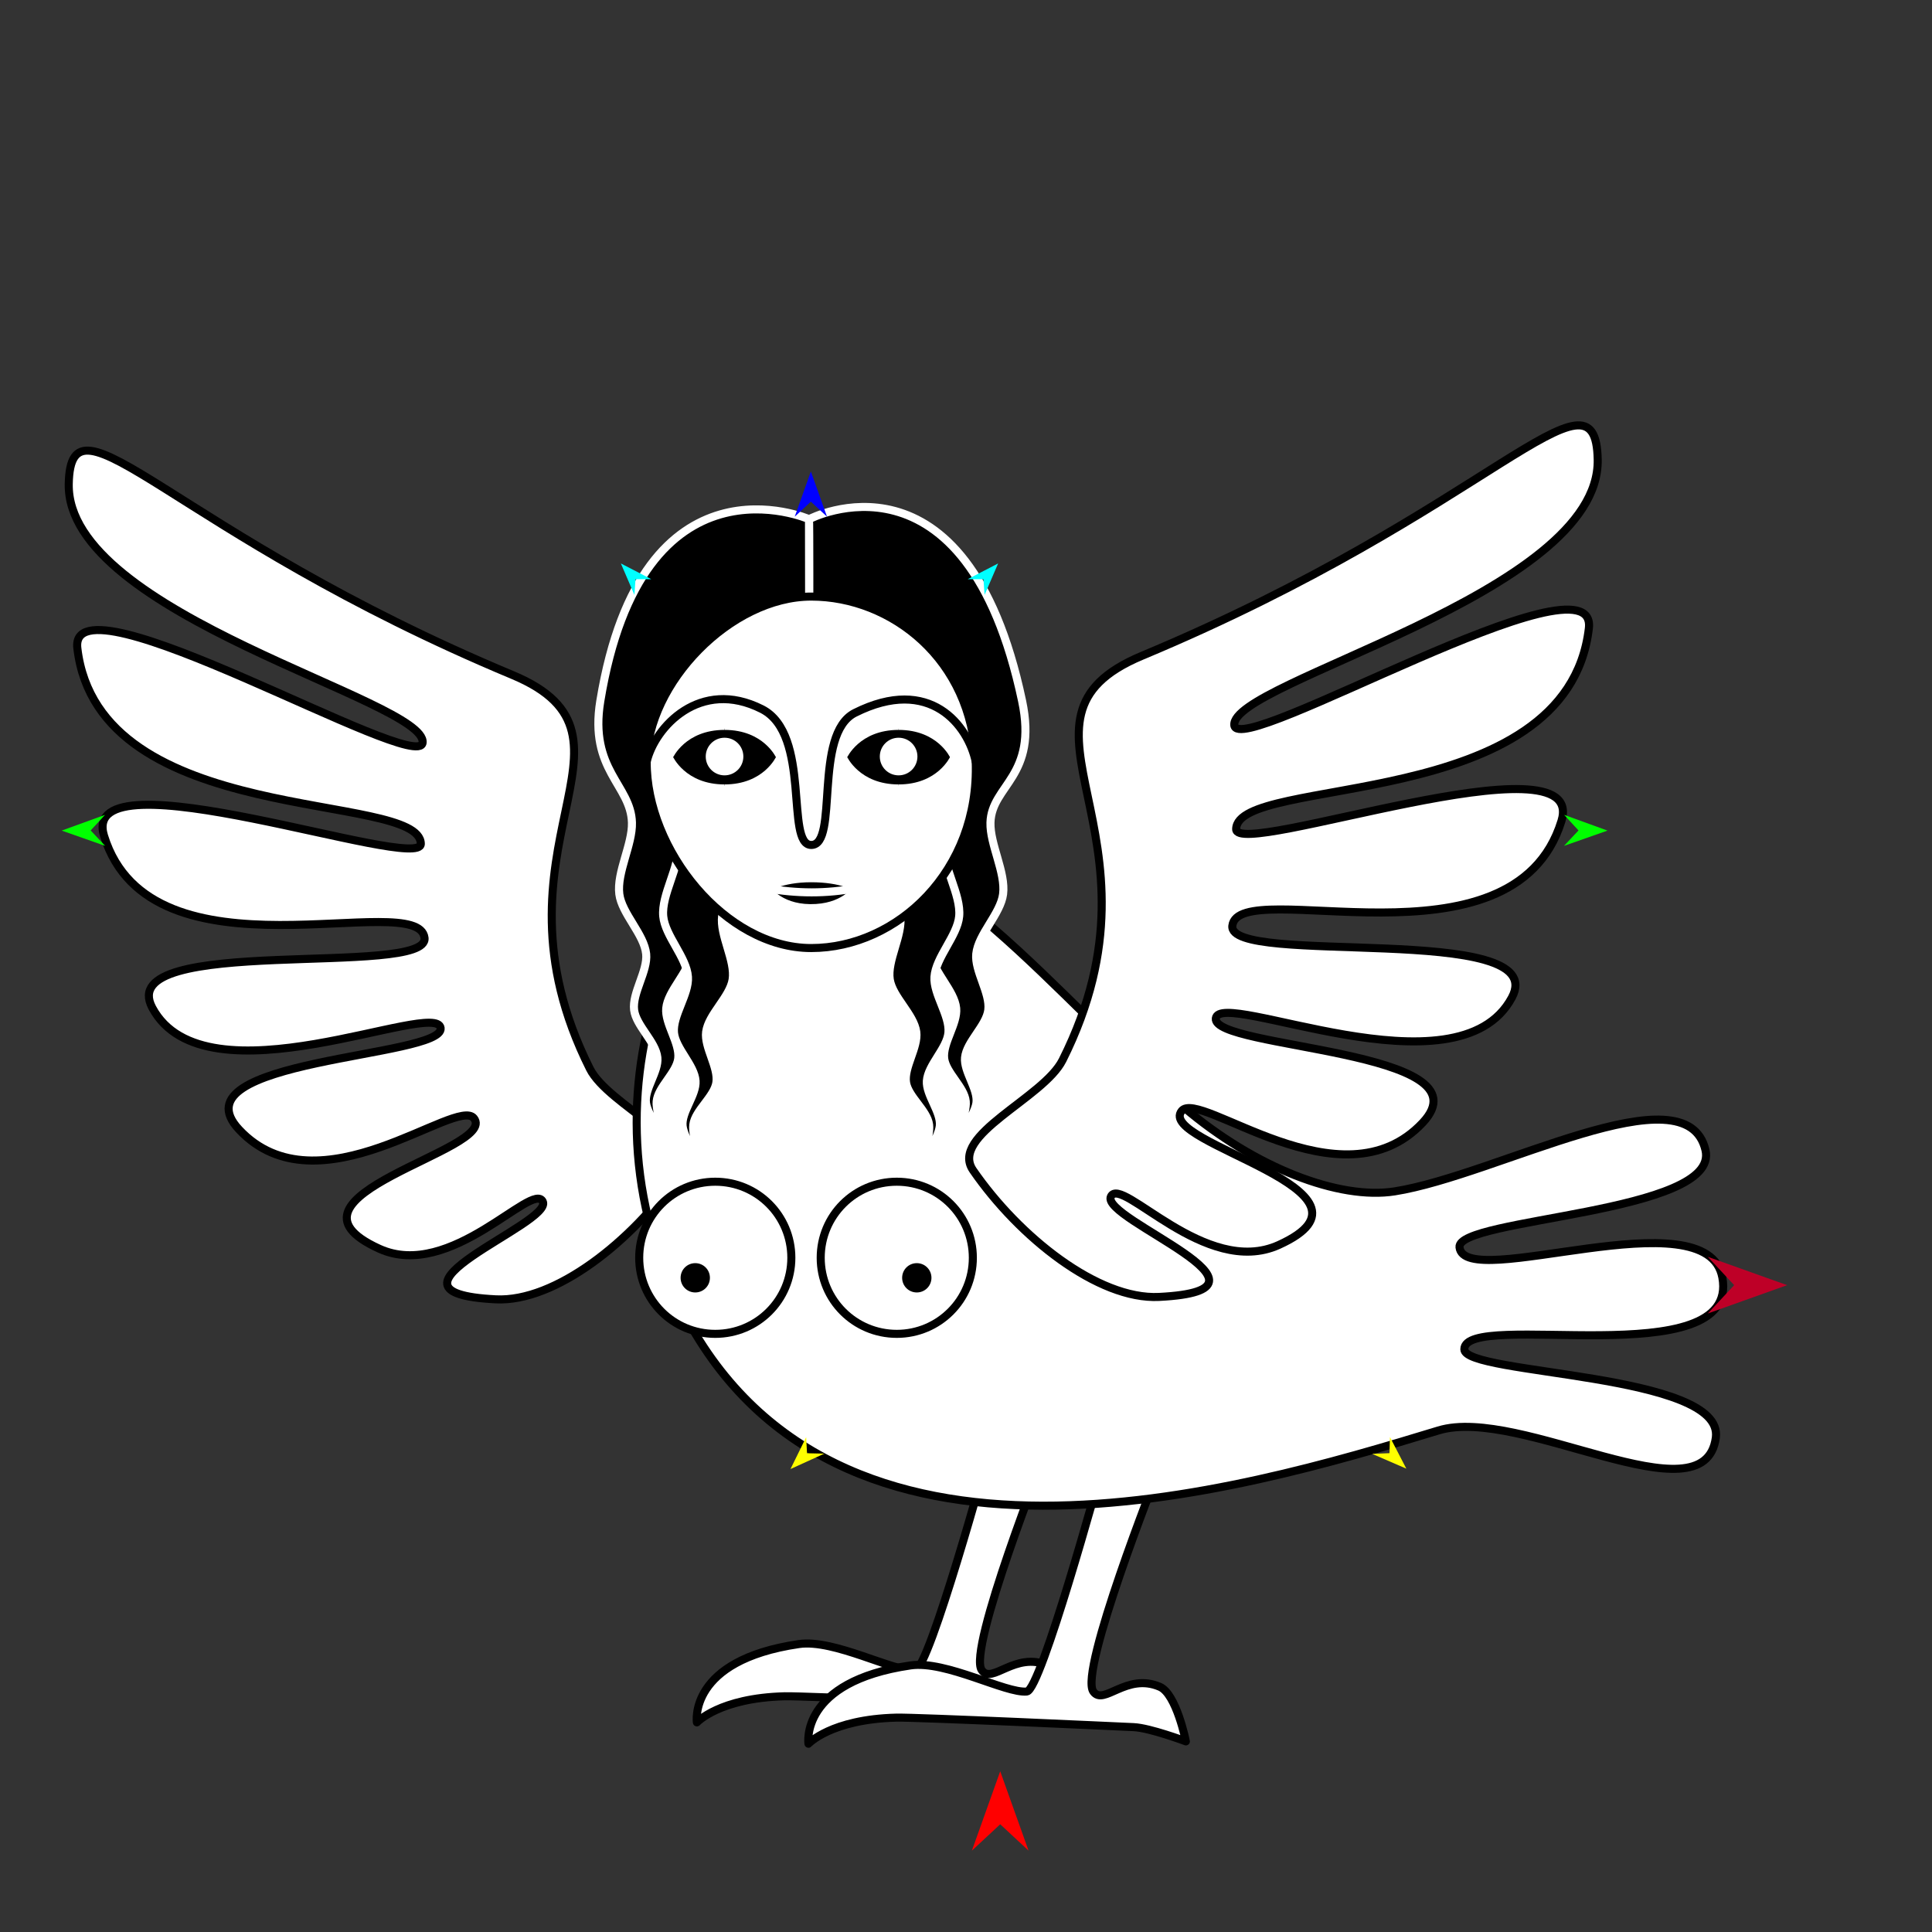 <?xml version="1.0" encoding="utf-8"?>
<!-- Generator: Moho 13.0.3 build 635 -->
<!DOCTYPE svg PUBLIC "-//W3C//DTD SVG 1.1//EN" "http://www.w3.org/Graphics/SVG/1.1/DTD/svg11.dtd">
<svg version="1.1" id="Frame_0" xmlns="http://www.w3.org/2000/svg" xmlns:xlink="http://www.w3.org/1999/xlink" width="720px" height="720px">
<rect width="100%" height="100%" fill="#333333" stroke="none"/>
<g id="harpy_4">
<g id="harpy">
<path fill="#ffffff" fill-rule="evenodd" stroke="#000000" stroke-width="3" stroke-linecap="round" stroke-linejoin="round" d="M 252.294 438.273 C 261.063 425.543 226.743 412.091 219.818 398.271 C 178.392 315.600 246.478 274.726 191.018 251.562 C 64.648 198.781 26.330 142.366 25.621 180.354 C 24.706 229.352 159.097 260.956 157.495 276.759 C 156.225 289.284 25.381 212.065 28.827 241.567 C 36.721 309.159 156.583 294.529 156.826 314.466 C 156.960 325.442 28.863 279.373 38.778 311.502 C 56.271 368.187 155.851 330.725 158.208 349.503 C 160.094 364.524 41.942 347.877 56.767 375.582 C 76.524 412.506 162.822 372.053 164.210 383.135 C 165.598 394.214 64.292 394.481 89.119 420.975 C 118.626 452.462 170.156 408.559 176.609 416.731 C 185.934 428.539 97.912 445.643 141.352 465.367 C 167.984 477.459 198.528 439.964 202.285 447.790 C 206.238 456.025 134.042 481.706 184.803 484.225 C 206.952 485.324 235.650 462.438 252.294 438.273 Z"/>
<path fill="#ffffff" fill-rule="evenodd" stroke="#000000" stroke-width="3" stroke-linecap="round" stroke-linejoin="round" d="M 368.518 541.037 C 368.515 541.045 346.349 621.917 341.095 622.421 C 333.159 623.182 310.937 610.767 297.749 612.691 C 256.236 618.747 259.714 641.880 259.710 641.883 C 259.714 641.882 268.047 632.771 292.441 632.152 C 299.992 631.960 374.413 635.401 380.902 635.691 C 386.948 635.961 400.362 640.998 400.364 640.998 C 400.363 640.996 396.853 623.314 390.633 620.652 C 378.158 615.313 369.738 627.902 365.864 622.421 C 360.493 614.824 389.746 541.045 389.749 541.037 C 389.747 541.037 368.520 541.037 368.518 541.037 Z"/>
<path fill="#ffffff" fill-rule="evenodd" stroke="#000000" stroke-width="3" stroke-linecap="round" stroke-linejoin="round" d="M 410.094 548.998 C 410.092 549.006 387.926 629.879 382.671 630.383 C 374.736 631.144 352.513 618.728 339.326 620.652 C 297.813 626.708 301.291 649.841 301.287 649.844 C 301.290 649.843 309.624 640.733 334.018 640.113 C 341.568 639.922 415.990 643.362 422.479 643.652 C 428.525 643.922 441.939 648.959 441.941 648.960 C 441.940 648.958 438.430 631.276 432.210 628.614 C 419.735 623.274 411.315 635.863 407.441 630.383 C 402.070 622.786 431.323 549.006 431.326 548.998 C 431.323 548.998 410.097 548.998 410.094 548.998 Z"/>
<path fill="#ffffff" fill-rule="evenodd" stroke="#000000" stroke-width="3" stroke-linecap="round" stroke-linejoin="round" d="M 536.115 533.079 C 566.568 523.807 635.154 567.213 639.439 535.810 C 642.749 511.556 545.759 512.474 545.715 502.856 C 545.646 487.768 648.604 512.837 641.874 476.094 C 636.250 445.390 545.772 481.758 543.918 464.819 C 542.722 453.889 641.045 452.324 635.592 428.662 C 628.542 398.076 558.073 437.942 519.748 443.989 C 499.160 447.237 467.863 435.349 441.173 412.658 C 393.229 371.899 349.033 310.369 296.096 310.043 C 264.209 309.847 209.873 399.348 253.635 486.966 C 310.483 600.784 462.315 555.549 536.115 533.079 Z"/>
<path fill="#ffffff" fill-rule="evenodd" stroke="#000000" stroke-width="3" stroke-linecap="round" stroke-linejoin="round" d="M 362.643 436.138 C 353.639 423.065 388.883 409.251 395.994 395.059 C 438.535 310.163 368.617 268.188 425.569 244.401 C 555.341 190.200 594.691 132.266 595.419 171.277 C 596.358 221.593 458.349 254.048 459.994 270.276 C 461.298 283.138 595.664 203.841 592.126 234.137 C 584.019 303.549 460.931 288.524 460.681 308.998 C 460.544 320.270 592.089 272.961 581.907 305.954 C 563.944 364.165 461.682 325.695 459.262 344.978 C 457.326 360.404 578.658 343.309 563.434 371.760 C 543.145 409.677 454.525 368.136 453.099 379.516 C 451.673 390.893 555.706 391.167 530.211 418.374 C 499.910 450.709 446.992 405.624 440.365 414.016 C 430.790 426.142 521.182 443.706 476.572 463.961 C 449.224 476.379 417.857 437.874 413.999 445.910 C 409.940 454.367 484.079 480.740 431.951 483.327 C 409.207 484.455 379.736 460.953 362.643 436.138 Z"/>
<path fill="#000000" fill-rule="evenodd" stroke="#ffffff" stroke-width="3" stroke-linecap="round" stroke-linejoin="round" d="M 301.486 193.472 C 301.486 193.476 301.549 233.583 301.549 233.587 C 301.545 233.591 263.493 259.068 258.469 276.634 C 255.923 285.538 264.571 297.911 263.436 307.102 C 262.428 315.268 253.538 324.169 252.741 332.359 C 252.043 339.531 258.340 348.753 257.471 355.906 C 256.680 362.414 248.907 369.208 248.283 375.734 C 247.732 381.489 253.441 388.737 252.757 394.477 C 252.121 399.805 245.215 405.112 244.714 410.455 C 244.269 415.188 248.937 425.725 248.937 425.726 C 248.936 425.725 241.400 416.014 240.735 411.001 C 240.050 405.830 245.506 399.332 244.990 394.141 C 244.403 388.248 237.054 382.284 236.318 376.408 C 235.521 370.039 241.453 361.874 240.805 355.487 C 240.066 348.199 231.728 340.478 230.802 333.212 C 229.776 325.159 235.737 314.679 235.509 306.565 C 235.114 292.516 219.486 287.016 223.719 261.227 C 239.328 166.149 301.478 193.479 301.486 193.472 C 301.664 193.430 301.601 233.583 301.601 233.587 C 301.605 233.591 340.922 258.800 346.156 276.634 C 348.764 285.521 340.054 297.911 341.189 307.102 C 342.198 315.268 351.087 324.169 351.884 332.359 C 352.582 339.531 346.285 348.754 347.154 355.906 C 347.945 362.414 355.718 369.208 356.342 375.734 C 356.893 381.489 351.184 388.737 351.868 394.477 C 352.504 399.805 359.410 405.112 359.912 410.455 C 360.356 415.188 355.688 425.725 355.688 425.726 C 355.689 425.725 363.225 416.014 363.890 411.001 C 364.575 405.830 359.119 399.332 359.636 394.141 C 360.222 388.248 367.572 382.284 368.307 376.408 C 369.105 370.039 363.172 361.874 363.820 355.487 C 364.559 348.199 372.897 340.478 373.823 333.212 C 374.850 325.159 368.888 314.679 369.116 306.565 C 369.512 292.516 386.880 289.486 380.906 261.227 C 360.103 162.824 301.672 193.433 301.664 193.426 Z"/>
<path fill="#000000" fill-rule="evenodd" stroke="#ffffff" stroke-width="3" stroke-linecap="round" stroke-linejoin="round" d="M 313.924 253.084 C 313.926 253.087 326.414 275.291 327.835 285.885 C 329.066 295.064 322.479 307.361 323.934 316.507 C 325.227 324.633 334.421 333.219 335.504 341.376 C 336.452 348.518 330.480 357.956 331.599 365.073 C 332.616 371.550 340.621 378.068 341.474 384.569 C 342.225 390.300 336.772 397.743 337.657 403.456 C 338.478 408.759 345.565 413.821 346.252 419.144 C 346.861 423.858 342.565 434.552 342.564 434.553 C 342.565 434.552 349.758 424.584 350.247 419.551 C 350.751 414.359 345.072 408.055 345.407 402.849 C 345.788 396.940 352.924 390.723 353.455 384.825 C 354.029 378.432 347.816 370.478 348.240 364.074 C 348.725 356.764 356.788 348.757 357.460 341.462 C 358.204 333.378 351.276 323.095 351.826 314.996 C 352.459 305.676 361.971 295.102 362.602 285.783 C 363.828 267.686 346.237 261.526 338.708 251.504 C 338.552 251.297 313.927 253.083 313.924 253.084 Z"/>
<path fill="#000000" fill-rule="evenodd" stroke="#ffffff" stroke-width="3" stroke-linecap="round" stroke-linejoin="round" d="M 290.701 253.084 C 290.700 253.087 278.211 275.291 276.790 285.885 C 275.559 295.064 282.146 307.361 280.691 316.507 C 279.398 324.633 270.204 333.219 269.121 341.376 C 268.173 348.518 274.145 357.956 273.026 365.073 C 272.009 371.550 264.003 378.068 263.151 384.569 C 262.400 390.300 267.853 397.743 266.969 403.456 C 266.147 408.759 259.061 413.821 258.373 419.144 C 257.764 423.858 262.060 434.552 262.061 434.553 C 262.060 434.552 254.867 424.584 254.378 419.551 C 253.874 414.359 259.553 408.055 259.218 402.849 C 258.838 396.940 251.701 390.723 251.171 384.825 C 250.596 378.432 256.809 370.478 256.385 364.074 C 255.901 356.764 247.838 348.757 247.166 341.462 C 246.421 333.378 253.349 323.095 252.799 314.996 C 252.167 305.676 240.975 295.065 242.023 285.783 C 243.429 273.326 258.389 261.526 265.917 251.504 C 266.073 251.297 290.698 253.083 290.701 253.084 Z"/>
<path fill="#000000" fill-rule="evenodd" stroke="none" d="M 250.317 282.173 C 250.319 282.171 255.084 271.512 270.017 271.512 C 284.950 271.512 289.714 282.171 289.716 282.173 C 289.714 282.174 284.950 292.834 270.017 292.834 C 255.084 292.834 250.319 282.174 250.317 282.173 M 315.188 282.173 C 315.190 282.171 319.955 271.512 334.887 271.512 C 349.820 271.512 354.585 282.171 354.587 282.173 C 354.585 282.174 349.820 292.834 334.887 292.834 C 319.954 292.834 315.190 282.174 315.188 282.173 Z"/>
<path fill="none" stroke="#ffffff" stroke-width="1" stroke-linecap="butt" stroke-linejoin="round" d="M 250.317 282.173 C 250.319 282.171 255.084 271.512 270.017 271.512 "/>
<path fill="none" stroke="#ffffff" stroke-width="1" stroke-linecap="butt" stroke-linejoin="round" d="M 270.017 271.512 C 284.950 271.512 289.714 282.171 289.716 282.173 "/>
<path fill="none" stroke="#ffffff" stroke-width="1" stroke-linecap="butt" stroke-linejoin="round" d="M 289.716 282.173 C 289.714 282.174 284.950 292.834 270.017 292.834 "/>
<path fill="none" stroke="#ffffff" stroke-width="1" stroke-linecap="butt" stroke-linejoin="round" d="M 270.017 292.834 C 255.084 292.834 250.319 282.174 250.317 282.173 "/>
<path fill="none" stroke="#ffffff" stroke-width="1" stroke-linecap="butt" stroke-linejoin="round" d="M 315.188 282.173 C 315.190 282.171 319.955 271.512 334.887 271.512 "/>
<path fill="none" stroke="#ffffff" stroke-width="1" stroke-linecap="butt" stroke-linejoin="round" d="M 334.887 271.512 C 349.820 271.512 354.585 282.171 354.587 282.173 "/>
<path fill="none" stroke="#ffffff" stroke-width="1" stroke-linecap="butt" stroke-linejoin="round" d="M 354.587 282.173 C 354.585 282.174 349.820 292.834 334.887 292.834 "/>
<path fill="none" stroke="#ffffff" stroke-width="1" stroke-linecap="butt" stroke-linejoin="round" d="M 334.887 292.834 C 319.954 292.834 315.190 282.174 315.188 282.173 "/>
<path fill="#ffffff" fill-rule="evenodd" stroke="none" d="M 263.006 281.941 C 263.006 278.060 266.136 274.930 270.017 274.930 C 273.897 274.930 277.028 278.060 277.028 281.941 C 277.028 285.821 273.897 288.952 270.017 288.952 C 266.136 288.952 263.006 285.821 263.006 281.941 M 250.317 282.173 C 250.319 282.171 255.084 271.512 270.017 271.512 C 284.950 271.512 289.714 282.171 289.716 282.173 C 289.714 282.174 284.950 292.834 270.017 292.834 C 255.084 292.834 250.319 282.174 250.317 282.173 M 327.877 281.941 C 327.877 278.060 331.007 274.930 334.887 274.930 C 338.768 274.930 341.899 278.060 341.899 281.941 C 341.899 285.821 338.768 288.952 334.887 288.952 C 331.007 288.952 327.877 285.821 327.877 281.941 M 315.188 282.173 C 315.190 282.171 319.955 271.512 334.887 271.512 C 349.820 271.512 354.585 282.171 354.587 282.173 C 354.585 282.174 349.820 292.834 334.887 292.834 C 319.954 292.834 315.190 282.174 315.188 282.173 M 241.005 283.857 C 241.158 254.638 272.305 222.328 302.313 222.328 C 332.320 222.328 362.240 245.787 363.620 283.857 C 365.093 324.461 334.318 353.311 302.313 353.311 C 270.307 353.311 240.832 316.677 241.005 283.857 Z"/>
<path fill="#000000" fill-rule="evenodd" stroke="#ffffff" stroke-width="3" stroke-linecap="round" stroke-linejoin="round" d="M 302.313 327.289 C 313.741 327.289 318.989 330.531 319.047 331.008 C 319.111 331.527 314.359 338.582 301.899 338.445 C 289.943 338.313 285.580 331.008 285.578 331.008 C 285.580 331.007 290.884 327.289 302.313 327.289 Z"/>
<path fill="none" stroke="#ffffff" stroke-width="3" stroke-linecap="round" stroke-linejoin="round" d="M 285.578 331.008 C 297.148 333.073 307.891 333.073 319.047 331.008 "/>
<path fill="none" stroke="#000000" stroke-width="3" stroke-linecap="round" stroke-linejoin="round" d="M 241.005 283.857 C 244.026 270.954 260.903 252.606 283.926 264.261 C 302.492 273.660 292.550 314.824 302.313 314.892 C 312.718 314.965 302.906 273.548 318.614 265.663 C 346.620 251.607 360.826 270.436 363.620 283.857 "/>
<path fill="#ffffff" fill-rule="evenodd" stroke="#000000" stroke-width="3" stroke-linecap="round" stroke-linejoin="round" d="M 266.563 440.391 C 282.254 440.391 294.912 453.049 294.912 468.740 C 294.912 484.431 282.254 497.089 266.563 497.089 C 250.872 497.089 238.214 484.431 238.214 468.740 C 238.214 453.049 250.872 440.391 266.563 440.391 Z"/>
<path fill="#000000" fill-rule="evenodd" stroke="#ffffff" stroke-width="3" stroke-linecap="round" stroke-linejoin="round" d="M 259.103 469.237 C 262.957 469.237 266.066 472.346 266.066 476.200 C 266.066 480.054 262.957 483.163 259.103 483.163 C 255.249 483.163 252.140 480.054 252.140 476.200 C 252.140 472.346 255.249 469.237 259.103 469.237 Z"/>
<path fill="#ffffff" fill-rule="evenodd" stroke="#000000" stroke-width="3" stroke-linecap="round" stroke-linejoin="round" d="M 334.203 440.391 C 318.512 440.391 305.854 453.049 305.854 468.740 C 305.854 484.431 318.512 497.089 334.203 497.089 C 349.894 497.089 362.552 484.431 362.552 468.740 C 362.552 453.049 349.894 440.391 334.203 440.391 Z"/>
<path fill="#000000" fill-rule="evenodd" stroke="#ffffff" stroke-width="3" stroke-linecap="round" stroke-linejoin="round" d="M 341.663 469.237 C 337.810 469.237 334.700 472.346 334.700 476.200 C 334.700 480.054 337.810 483.163 341.663 483.163 C 345.517 483.163 348.626 480.054 348.626 476.200 C 348.626 472.346 345.517 469.237 341.663 469.237 Z"/>
<path fill="none" stroke="#000000" stroke-width="3" stroke-linecap="round" stroke-linejoin="round" d="M 241.005 283.857 C 241.158 254.638 272.305 222.328 302.313 222.328 C 332.320 222.328 362.240 245.787 363.620 283.857 C 365.093 324.461 334.318 353.311 302.313 353.311 C 270.307 353.311 240.832 316.677 241.005 283.857 "/>
</g>
<g id="specs_2">
<path fill="#ff0000" fill-rule="evenodd" stroke="none" d="M 372.752 660.110 C 372.753 660.113 383.310 689.674 383.311 689.677 C 383.310 689.676 372.753 679.853 372.752 679.852 C 372.751 679.853 362.194 689.676 362.193 689.677 C 362.194 689.674 372.751 660.113 372.752 660.110 Z"/>
<path fill="#0000ff" fill-rule="evenodd" stroke="none" d="M 302.190 175.702 C 302.190 175.704 308.207 192.553 308.208 192.554 C 308.207 192.554 302.190 186.955 302.190 186.955 C 302.189 186.955 296.172 192.554 296.171 192.554 C 296.172 192.553 302.189 175.704 302.190 175.702 Z"/>
<path fill="#00ff00" fill-rule="evenodd" stroke="none" d="M 22.990 309.538 C 22.991 309.537 39.139 303.678 39.141 303.677 C 39.140 303.678 33.794 309.483 33.793 309.483 C 33.794 309.484 39.198 315.234 39.199 315.234 C 39.197 315.234 22.991 309.538 22.990 309.538 Z"/>
<path fill="#ffff00" fill-rule="evenodd" stroke="none" d="M 294.587 547.473 C 294.587 547.472 300.438 535.578 300.439 535.577 C 300.439 535.577 300.747 541.583 300.747 541.584 C 300.748 541.584 307.186 541.730 307.186 541.730 C 307.185 541.730 294.588 547.473 294.587 547.473 Z"/>
<path fill="#ffff00" fill-rule="evenodd" stroke="none" d="M 524.102 547.327 C 524.101 547.326 517.996 535.544 517.995 535.543 C 517.995 535.543 517.816 541.554 517.816 541.555 C 517.816 541.555 511.382 541.821 511.381 541.821 C 511.383 541.822 524.101 547.327 524.102 547.327 Z"/>
<path fill="#00ffff" fill-rule="evenodd" stroke="none" d="M 231.374 209.979 C 231.374 209.980 236.422 221.687 236.422 221.688 C 236.423 221.688 236.840 215.846 236.840 215.845 C 236.841 215.845 242.697 215.841 242.698 215.841 C 242.696 215.840 231.375 209.980 231.374 209.979 Z"/>
<path fill="#be0027" fill-rule="evenodd" stroke="none" d="M 666.012 478.938 C 666.009 478.937 636.448 468.380 636.445 468.379 C 636.446 468.380 646.269 478.937 646.270 478.938 C 646.269 478.939 636.446 489.497 636.445 489.498 C 636.448 489.497 666.009 478.939 666.012 478.938 Z"/>
<path fill="#00ffff" fill-rule="evenodd" stroke="none" d="M 371.975 209.979 C 371.974 209.980 366.926 221.687 366.926 221.688 C 366.926 221.688 366.508 215.846 366.508 215.845 C 366.508 215.845 360.651 215.841 360.650 215.841 C 360.651 215.840 371.974 209.980 371.975 209.979 Z"/>
<path fill="#00ff00" fill-rule="evenodd" stroke="none" d="M 599.067 309.538 C 599.065 309.537 582.917 303.678 582.916 303.677 C 582.916 303.678 588.262 309.483 588.263 309.483 C 588.262 309.484 582.858 315.234 582.857 315.234 C 582.859 315.234 599.065 309.538 599.067 309.538 Z"/>
</g>
</g>
</svg>
